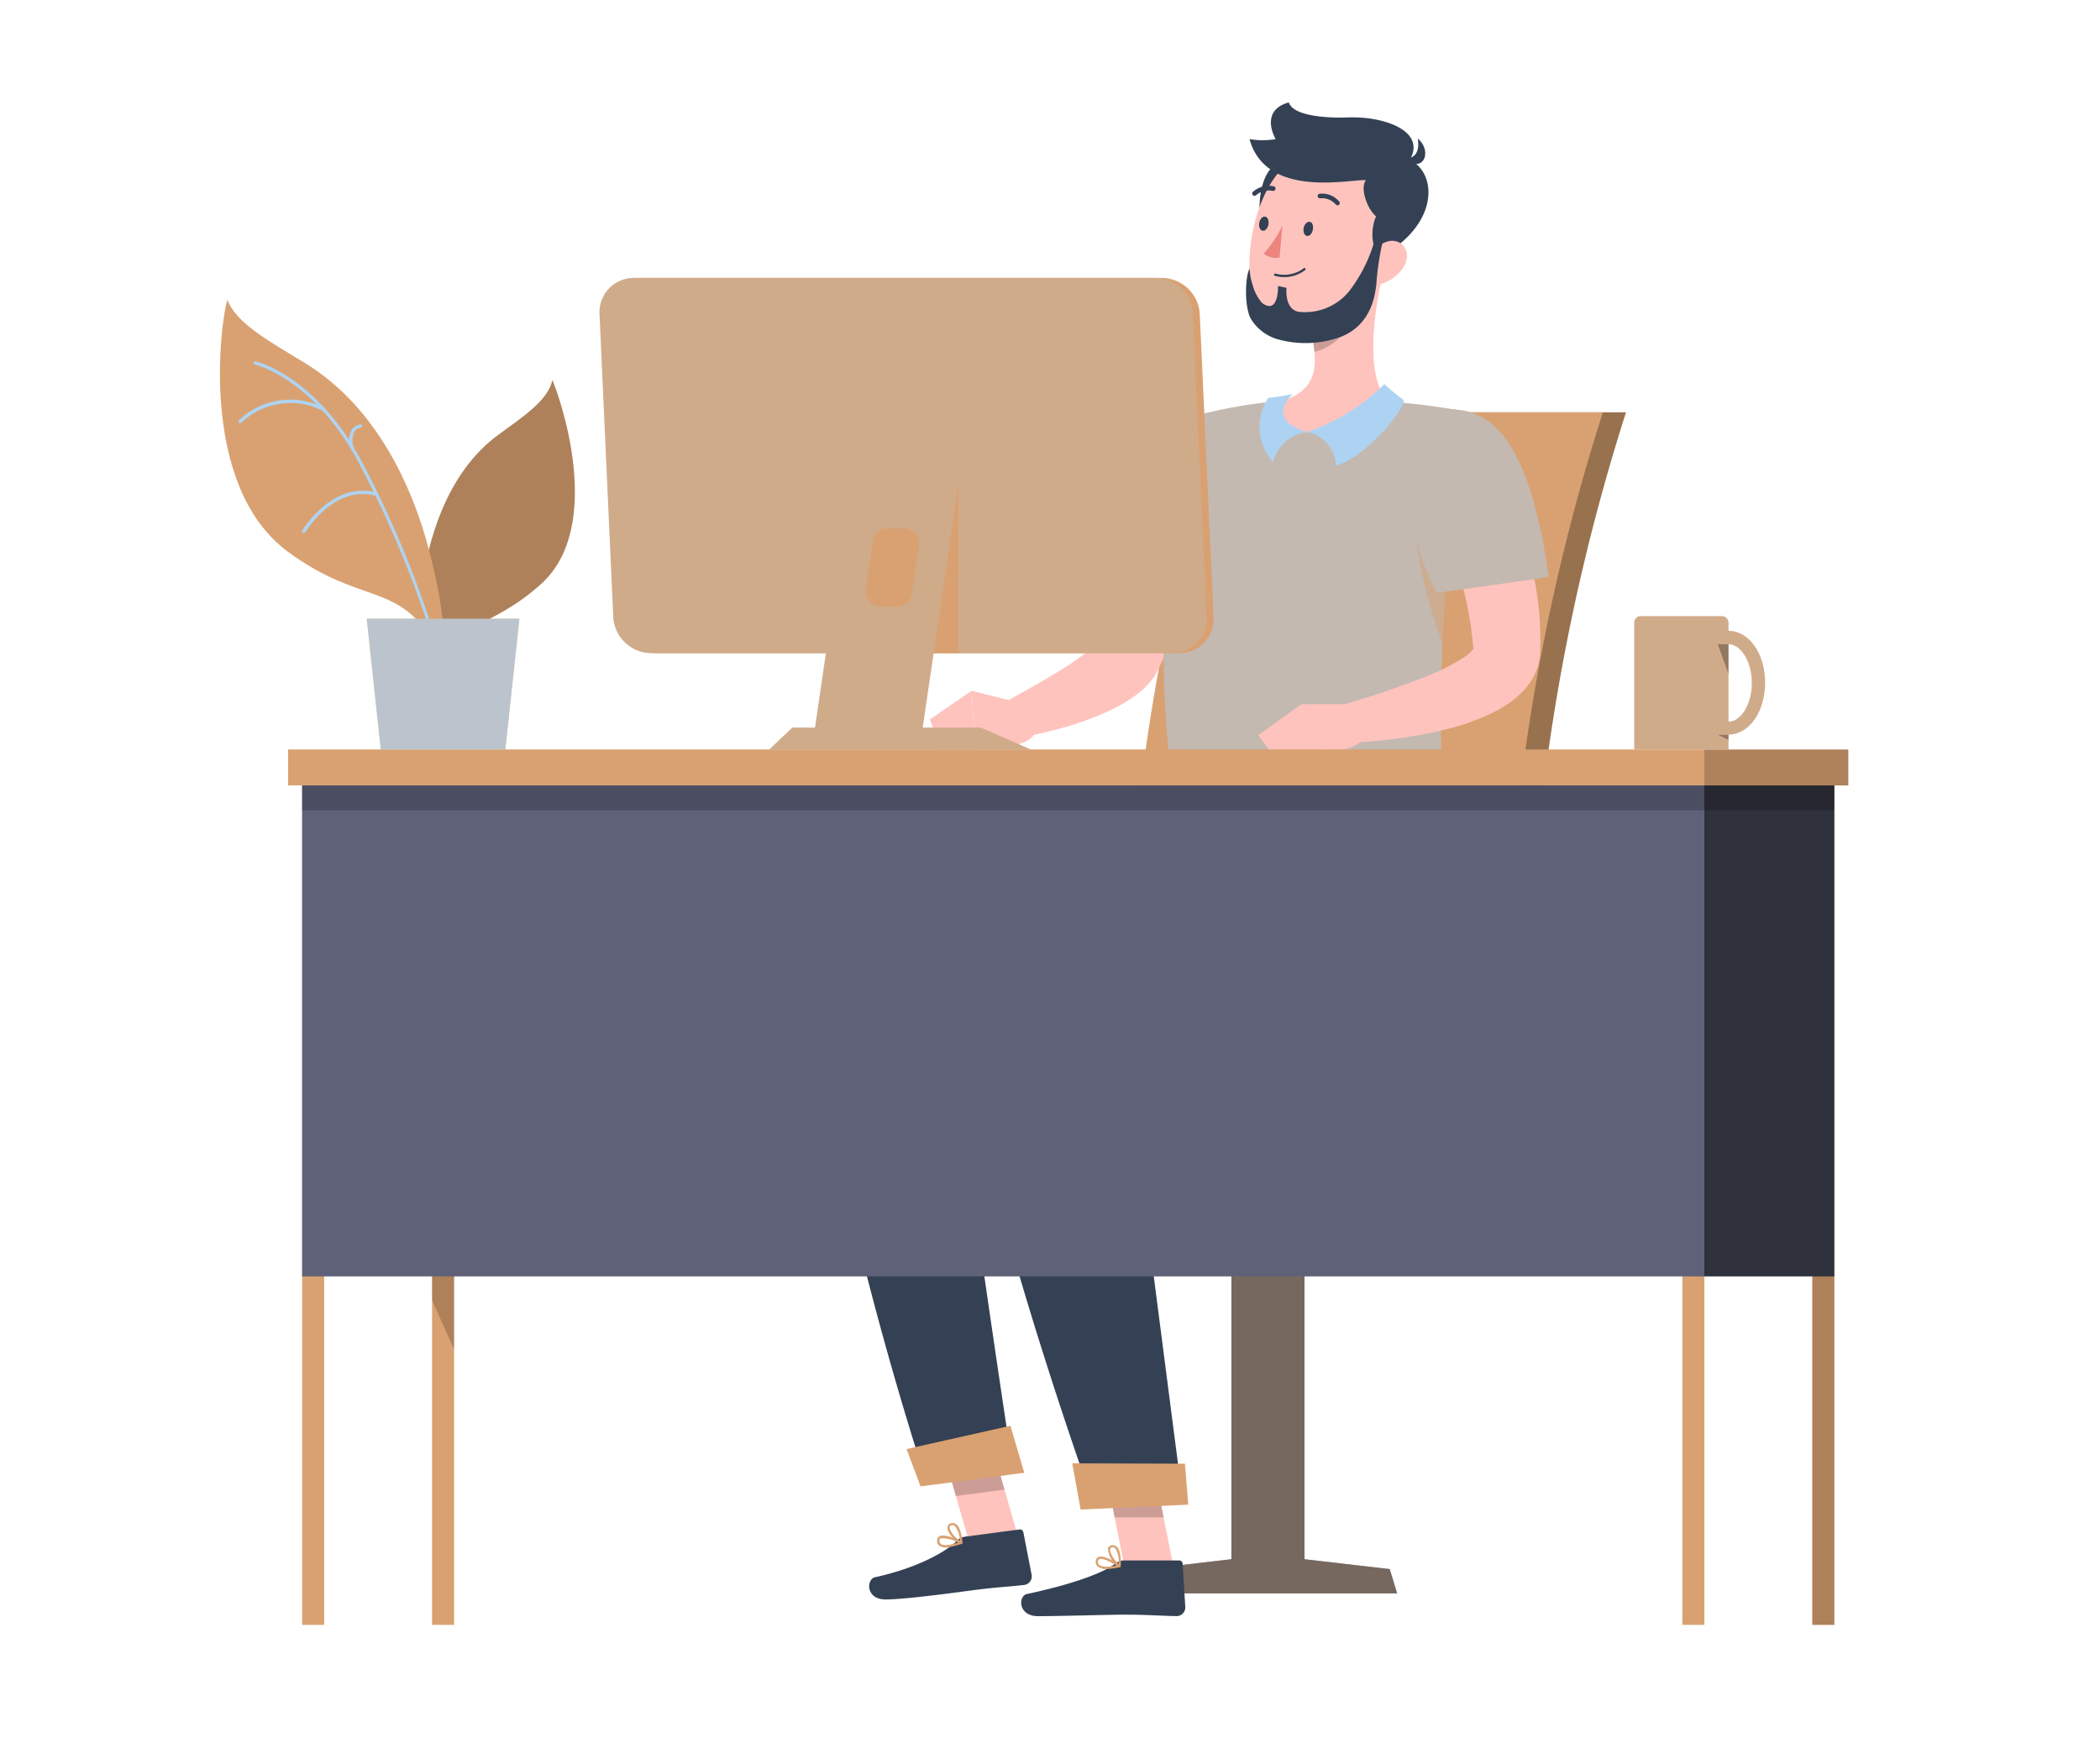 <svg xmlns="http://www.w3.org/2000/svg" width="371" height="308" viewBox="0 0 371 308">
  <g id="Grupo_59422" data-name="Grupo 59422" transform="translate(-531.452 -7621.71)">
    <rect id="Rectángulo_5971" data-name="Rectángulo 5971" width="371" height="308" transform="translate(531.452 7621.71)" fill="#344154" opacity="0"/>
    <g id="Grupo_59421" data-name="Grupo 59421" transform="translate(570.309 7639.799)">
      <g id="freepik--Character--inject-99" transform="translate(104.777)">
        <path id="Trazado_106364" data-name="Trazado 106364" d="M711.517,7819.1l-15.059-1.747v-86.383H683.548v86.383l-15.059,1.747-1.31,4.282h45.646Z" transform="translate(-609.633 -7559.98)" fill="#344154"/>
        <path id="Trazado_106365" data-name="Trazado 106365" d="M711.517,7819.1l-15.059-1.747v-86.383H683.548v86.383l-15.059,1.747-1.31,4.282h45.646Z" transform="translate(-609.633 -7559.98)" fill="#d9a171" opacity="0.4" style="isolation: isolate"/>
        <path id="Trazado_106366" data-name="Trazado 106366" d="M685.618,7652.633h67.095a364.031,364.031,0,0,0-17.318,109.822H668.3A364.056,364.056,0,0,1,685.618,7652.633Z" transform="translate(-609.09 -7597.879)" fill="#d9a171"/>
        <path id="Trazado_106367" data-name="Trazado 106367" d="M685.618,7652.633h67.095a364.031,364.031,0,0,0-17.318,109.822H668.3A364.056,364.056,0,0,1,685.618,7652.633Z" transform="translate(-609.09 -7597.879)" opacity="0.3" style="isolation: isolate"/>
        <path id="Trazado_106368" data-name="Trazado 106368" d="M682.872,7652.633h67.095a364.057,364.057,0,0,0-17.328,109.823H665.544a363.676,363.676,0,0,1,17.328-109.822Z" transform="translate(-610.424 -7597.879)" fill="#d9a171"/>
        <path id="Trazado_106369" data-name="Trazado 106369" d="M734.1,7738.164H639.123c3.995-8.689,11.258-14.014,19.1-14.014H727.66Z" transform="translate(-623.206 -7563.278)" fill="#d9a171"/>
        <path id="Trazado_106370" data-name="Trazado 106370" d="M731.091,7738.164H685.232c3.982-8.689,11.246-14.014,19.1-14.014h16.231C728.4,7724.149,732.273,7728.677,731.091,7738.164Z" transform="translate(-600.898 -7563.278)" fill="#d9a171"/>
        <path id="Trazado_106371" data-name="Trazado 106371" d="M731.091,7738.164H685.232c3.982-8.689,11.246-14.014,19.1-14.014h16.231C728.4,7724.149,732.273,7728.677,731.091,7738.164Z" transform="translate(-600.898 -7563.278)" opacity="0.3" style="isolation: isolate"/>
        <path id="Trazado_106372" data-name="Trazado 106372" d="M657.644,7793.6l-8.594,1.13-5.591-19.469,8.594-1.13Z" transform="translate(-621.108 -7539.096)" fill="#ffc3bd"/>
        <path id="Trazado_106373" data-name="Trazado 106373" d="M652.025,7786.916l9.584-1.267a.626.626,0,0,1,.714.5l1.471,7.568a1.533,1.533,0,0,1-1.3,1.727c-3.365.383-4.995.394-9.234.957-2.609.342-11.587,1.587-15.218,1.609s-3.451-3.561-1.96-3.919c6.891-1.484,12.354-4.261,14.526-6.465a2.461,2.461,0,0,1,1.417-.71Z" transform="translate(-625.162 -7533.528)" fill="#344154"/>
        <path id="Trazado_106374" data-name="Trazado 106374" d="M652.053,7774.141l-8.594,1.128,2.886,10.032,8.594-1.129Z" transform="translate(-621.108 -7539.094)" opacity="0.2" style="isolation: isolate"/>
        <path id="Trazado_106375" data-name="Trazado 106375" d="M693.123,7703.128s-67.365,4.825-64.646,29.5c3.908,35.475,19.171,82.053,19.171,82.053L663.271,7812s-6.539-42.952-10.011-70.643c16.806-6.964,62.388-.287,67.734-14.8a47.534,47.534,0,0,0,2.013-23.43Z" transform="translate(-628.396 -7573.451)" fill="#344154"/>
        <path id="Trazado_106376" data-name="Trazado 106376" d="M653.92,7716.972s1.64,7.338,2.758,15.3h-.148l-1.726.268-.89.17-.991.182a39.366,39.366,0,0,0-4.006,1.064l-.905.3c-.393.128-.778.288-1.14.438.395,3.194,1.758,7.358,1.769,11C633.659,7727.975,646.013,7716.972,653.92,7716.972Z" transform="translate(-622.013 -7566.751)" opacity="0.3" style="isolation: isolate"/>
        <path id="Trazado_106377" data-name="Trazado 106377" d="M660.332,7781.6,642,7784.006l-2.471-6.593,18.352-4.113Z" transform="translate(-623.008 -7539.5)" fill="#d9a171"/>
        <path id="Trazado_106378" data-name="Trazado 106378" d="M645.259,7788.418a11.019,11.019,0,0,0,2.248-.607.216.216,0,0,0,.138-.171.2.2,0,0,0-.117-.191c-.3-.16-2.94-1.5-3.941-.948a.788.788,0,0,0-.393.626,1.068,1.068,0,0,0,.393,1.066,2.349,2.349,0,0,0,1.672.227Zm1.662-.821c-1.491.5-2.631.608-3.089.257a.718.718,0,0,1-.234-.694.364.364,0,0,1,.181-.308,5.674,5.674,0,0,1,3.143.787Z" transform="translate(-621.248 -7533.177)" fill="#d9a171"/>
        <path id="Trazado_106379" data-name="Trazado 106379" d="M646.872,7788.585a.126.126,0,0,0,.085,0,.213.213,0,0,0,.1-.18c0-.1-.138-2.6-1.119-3.314a.979.979,0,0,0-.89-.17.776.776,0,0,0-.648.7c-.076.959,1.448,2.588,2.364,2.982a.174.174,0,0,0,.113-.019Zm-1.632-3.324a.641.641,0,0,1,.457.118,4.531,4.531,0,0,1,.917,2.651c-.831-.532-1.865-1.781-1.812-2.407,0-.127.053-.276.341-.339Z" transform="translate(-620.657 -7533.897)" fill="#d9a171"/>
        <path id="Trazado_106380" data-name="Trazado 106380" d="M691.492,7659.238c-.742,3.345-1.65,6.455-2.555,9.646s-1.929,6.314-3.036,9.435-2.269,6.24-3.536,9.348-2.684,6.156-4.207,9.19l-.277.545-.105.159a14.244,14.244,0,0,1-3.366,3.387,26.965,26.965,0,0,1-3.143,1.97,45,45,0,0,1-6.06,2.6c-2.012.7-4.025,1.29-6.037,1.79a60.147,60.147,0,0,1-6.146,1.188l-1.991-6.178,5.058-2.833c1.672-.958,3.324-1.908,4.9-2.886a49.73,49.73,0,0,0,4.408-2.993,13.58,13.58,0,0,0,1.694-1.484c.436-.458.755-.9.692-.948l-.383.7c1.16-2.833,2.226-5.741,3.264-8.681s1.971-5.921,2.9-8.936,1.812-6.026,2.671-9.062,1.7-6.124,2.5-9.051Z" transform="translate(-617.444 -7596.18)" fill="#ffc3bd"/>
        <path id="Trazado_106381" data-name="Trazado 106381" d="M672.639,7658.653a81.807,81.807,0,0,0-11.722,19.395l18.426,11.087c5.324-6.486,11.949-23.622,12.215-29.406C691.979,7650.848,680.221,7649.953,672.639,7658.653Z" transform="translate(-612.662 -7597.906)" fill="#d9a171"/>
        <path id="Trazado_106382" data-name="Trazado 106382" d="M672.639,7658.653a81.807,81.807,0,0,0-11.722,19.395l18.426,11.087c5.324-6.486,11.949-23.622,12.215-29.406C691.979,7650.848,680.221,7649.953,672.639,7658.653Z" transform="translate(-612.662 -7597.906)" fill="#aed3f2" opacity="0.5" style="isolation: isolate"/>
        <path id="Trazado_106383" data-name="Trazado 106383" d="M675.834,7662.529c-4.015,3.375-6.87,10.387-8.116,17.213l8.339,5.014a63.33,63.33,0,0,0,7.925-14.773C682.107,7664.268,679.381,7659.546,675.834,7662.529Z" transform="translate(-609.372 -7593.537)" fill="#d9a171" opacity="0.5" style="isolation: isolate"/>
        <path id="Trazado_106384" data-name="Trazado 106384" d="M675.555,7797.289H666.9l-3.972-20.055h8.658Z" transform="translate(-611.692 -7537.595)" fill="#ffc3bd"/>
        <path id="Trazado_106385" data-name="Trazado 106385" d="M671.331,7789.328h9.735a.619.619,0,0,1,.638.595l.469,7.7a1.534,1.534,0,0,1-1.512,1.544c-3.386-.062-5-.254-9.287-.254-2.631,0-11.554.267-15.187.267s-3.536-3.59-1.991-3.919c6.9-1.461,13.206-3.473,15.645-5.39a2.438,2.438,0,0,1,1.49-.542Z" transform="translate(-616.404 -7531.744)" fill="#344154"/>
        <path id="Trazado_106386" data-name="Trazado 106386" d="M671.582,7777.233h-8.658l2.055,10.342h8.658Z" transform="translate(-611.691 -7537.595)" opacity="0.2" style="isolation: isolate"/>
        <path id="Trazado_106387" data-name="Trazado 106387" d="M701.615,7703.127s-57.085,4.823-55.68,29.615c1.534,27.154,23.515,88.194,23.515,88.194H685.31s-7.179-55.23-10.651-82.879c16.093,0,49.48,3.036,54.827-11.479a42.612,42.612,0,0,0,1.524-23Z" transform="translate(-619.923 -7573.451)" fill="#344154"/>
        <path id="Trazado_106388" data-name="Trazado 106388" d="M679.754,7785.069l-19.021.861-1.47-8.16,19.905.063Z" transform="translate(-613.462 -7537.336)" fill="#d9a171"/>
        <path id="Trazado_106389" data-name="Trazado 106389" d="M663.974,7791.063a11.355,11.355,0,0,0,2.312-.308.2.2,0,0,0,.148-.162.188.188,0,0,0-.085-.2c-.277-.191-2.727-1.874-3.78-1.459a.769.769,0,0,0-.469.575,1.069,1.069,0,0,0,.255,1.065,2.31,2.31,0,0,0,1.618.49Zm1.758-.608c-1.555.31-2.695.268-3.1-.137a.74.74,0,0,1-.138-.724.371.371,0,0,1,.222-.288c.565-.213,2,.511,3.015,1.15Z" transform="translate(-612.114 -7531.967)" fill="#d9a171"/>
        <path id="Trazado_106390" data-name="Trazado 106390" d="M665.576,7791.409h.085a.19.19,0,0,0,.107-.161c0-.1.2-2.6-.671-3.439a1.076,1.076,0,0,0-.852-.287.792.792,0,0,0-.742.619,4.4,4.4,0,0,0,1.96,3.265A.19.19,0,0,0,665.576,7791.409Zm-1.187-3.516a.619.619,0,0,1,.436.181,4.49,4.49,0,0,1,.576,2.748c-.757-.628-1.619-2-1.491-2.62,0-.118.1-.266.393-.3Z" transform="translate(-611.411 -7532.621)" fill="#d9a171"/>
        <path id="Trazado_106391" data-name="Trazado 106391" d="M656.956,7688.213l-9.68-2.429.681,10.352s9.585,0,10.394-2.819Z" transform="translate(-619.262 -7581.839)" fill="#ffc3bd"/>
        <path id="Trazado_106392" data-name="Trazado 106392" d="M642.317,7690.832l2.279,6.5,5.762-1.187-.681-10.353Z" transform="translate(-621.661 -7581.838)" fill="#ffc3bd"/>
        <path id="Trazado_106393" data-name="Trazado 106393" d="M673.011,7728.706h46.307c.331-4.133-.628-17.594.086-34.73a219.866,219.866,0,0,1,4.6-37.767c.214-.935.426-1.852.65-2.788,0,0-2.353-.48-5.719-.969-2.791-.416-6.294-.831-9.723-.992a171.07,171.07,0,0,0-19.681,0c-3.026.277-5.986.777-8.339,1.235-3.015.607-4.793,1.129-4.793,1.129S664.96,7680.013,673.011,7728.706Z" transform="translate(-608.2 -7598.583)" fill="#d9a171"/>
        <path id="Trazado_106394" data-name="Trazado 106394" d="M673.011,7728.706h46.307c.331-4.133-.628-17.594.086-34.73a219.866,219.866,0,0,1,4.6-37.767c.214-.935.426-1.852.65-2.788,0,0-2.353-.48-5.719-.969-2.791-.416-6.294-.831-9.723-.992a171.07,171.07,0,0,0-19.681,0c-3.026.277-5.986.777-8.339,1.235-3.015.607-4.793,1.129-4.793,1.129S664.96,7680.013,673.011,7728.706Z" transform="translate(-608.2 -7598.583)" fill="#aed3f2" opacity="0.5" style="isolation: isolate"/>
        <path id="Trazado_106395" data-name="Trazado 106395" d="M704.995,7692.368a220.14,220.14,0,0,1,4.6-37.777c-3.089-.265-8.382,0-9.254,5.046C699.393,7665,699.319,7677.543,704.995,7692.368Z" transform="translate(-593.824 -7596.965)" fill="#d9a171" opacity="0.5" style="isolation: isolate"/>
        <path id="Trazado_106396" data-name="Trazado 106396" d="M717.545,7656.731c.445.82.755,1.438,1.064,2.129s.65,1.384.958,2.13q.927,2.076,1.758,4.186a85.089,85.089,0,0,1,2.864,8.658,74.231,74.231,0,0,1,1.907,9.051,54.065,54.065,0,0,1,.553,9.522v.916a10.333,10.333,0,0,1-.947,3.561,11.734,11.734,0,0,1-2.333,3.291,18.988,18.988,0,0,1-4.867,3.427,41.919,41.919,0,0,1-9.085,3.2,79.408,79.408,0,0,1-8.839,1.585,83.907,83.907,0,0,1-8.861.642l-.872-6.445a163.317,163.317,0,0,0,15.559-5.218,38.646,38.646,0,0,0,6.636-3.333,7.576,7.576,0,0,0,1.916-1.694c.14-.2.14-.308.065-.213a.88.88,0,0,0-.129.278,1.167,1.167,0,0,0-.052.211v-.158a62.691,62.691,0,0,0-3.057-14.986q-1.215-3.749-2.706-7.456c-.479-1.235-.99-2.47-1.522-3.684l-.821-1.8-.777-1.672Z" transform="translate(-598.183 -7595.897)" fill="#ffc3bd"/>
        <path id="Trazado_106397" data-name="Trazado 106397" d="M710.787,7652.877c-8.435-2.662-13.845,4.079-11.5,15.762s5.326,16.039,5.326,16.039l19.724-2.79C722.72,7670.43,719.413,7655.6,710.787,7652.877Z" transform="translate(-594.365 -7598.04)" fill="#d9a171"/>
        <path id="Trazado_106398" data-name="Trazado 106398" d="M710.787,7652.877c-8.435-2.662-13.845,4.079-11.5,15.762s5.326,16.039,5.326,16.039l19.724-2.79C722.72,7670.43,719.413,7655.6,710.787,7652.877Z" transform="translate(-594.365 -7598.04)" fill="#aed3f2" opacity="0.5" style="isolation: isolate"/>
        <path id="Trazado_106399" data-name="Trazado 106399" d="M702.6,7636.49l-5.262,4.366-7.177,6.006a23.678,23.678,0,0,1,.457,2.9c.384,3.9-.617,7.457-6.336,8.787,0,0-5.638,5.262,5.622,5.42s13.845-5.323,13.845-5.323C699.5,7654.382,701.137,7642.827,702.6,7636.49Z" transform="translate(-602.043 -7605.69)" fill="#ffc3bd"/>
        <path id="Trazado_106400" data-name="Trazado 106400" d="M700.867,7649.273a35.525,35.525,0,0,1-13.633,8.459,6.307,6.307,0,0,1,5.07,5.954c5.57-1.662,12.183-10.034,12-11.588a35.38,35.38,0,0,1-3.439-2.825Z" transform="translate(-599.93 -7599.506)" fill="#aed3f2"/>
        <path id="Trazado_106401" data-name="Trazado 106401" d="M687.477,7650.442s-5.262,4.411,2.5,6.72a7.078,7.078,0,0,0-6.027,5.324,9.305,9.305,0,0,1-.852-11.352,34.257,34.257,0,0,0,4.378-.691Z" transform="translate(-602.675 -7598.938)" fill="#aed3f2"/>
        <path id="Trazado_106402" data-name="Trazado 106402" d="M687.78,7645.421a23.7,23.7,0,0,1,.457,2.9c2.671-.531,6.253-3.386,6.625-6.111a13.006,13.006,0,0,0,.095-2.739Z" transform="translate(-599.666 -7604.247)" opacity="0.2" style="isolation: isolate"/>
        <path id="Trazado_106403" data-name="Trazado 106403" d="M683.922,7623.663c-3.536,2.929-2.9,14.261.5,13.217S689.759,7618.85,683.922,7623.663Z" transform="translate(-602.677 -7612.31)" fill="#344154"/>
        <path id="Trazado_106404" data-name="Trazado 106404" d="M705.987,7634.89c-1.831,8.413-2.47,13.419-7.455,17.264a11.2,11.2,0,0,1-18.1-8.062c-.65-7.84,2.46-20.29,11.311-22.674a11.331,11.331,0,0,1,14.244,13.472Z" transform="translate(-603.262 -7613.205)" fill="#ffc3bd"/>
        <path id="Trazado_106405" data-name="Trazado 106405" d="M703.21,7643.187a8.21,8.21,0,0,1-.49-7.326c-1.458-1.16-2.918-4.91-1.789-6.39-2.853-.191-17.626,3.355-20.565-7.253a13.727,13.727,0,0,0,4.622,0s-3-5,2.322-6.486c.778,2.522,7.2,2.778,10.387,2.661,6.529-.266,13.973,2.45,10.959,7.519C713.423,7628.012,714.2,7637.277,703.21,7643.187Z" transform="translate(-603.253 -7615.732)" fill="#344154"/>
        <path id="Trazado_106406" data-name="Trazado 106406" d="M698.632,7623.511s3.264.683,2.631-3.472C703.957,7622.318,702.232,7626.483,698.632,7623.511Z" transform="translate(-594.415 -7613.648)" fill="#344154"/>
        <path id="Trazado_106407" data-name="Trazado 106407" d="M700.885,7637.218a7.661,7.661,0,0,1-4.622,2.853c-2.386.429-3.116-1.767-2.055-3.885.948-1.917,3.334-4.441,5.527-3.9S702.3,7635.385,700.885,7637.218Z" transform="translate(-596.786 -7607.759)" fill="#ffc3bd"/>
        <path id="Trazado_106408" data-name="Trazado 106408" d="M702.643,7632.233a26.513,26.513,0,0,1-4.26,8.594,9.994,9.994,0,0,1-8.69,3.95c-3.055-.052-2.588-4.258-2.588-4.258l-1.5-.341s.16,5.208-2.819,3a7.955,7.955,0,0,1-1.672-3.2,10.33,10.33,0,0,1-.531-2.852h0c-.726,1.149-.991,6.251.116,8.678a8.2,8.2,0,0,0,4.772,3.771,18.243,18.243,0,0,0,11.194-.392c5.43-2.132,6.218-7.371,6.389-10.354a48.533,48.533,0,0,1,1.065-6.56Z" transform="translate(-603.454 -7607.748)" fill="#344154"/>
        <path id="Trazado_106409" data-name="Trazado 106409" d="M688.451,7631.3c-.107.693-.554,1.2-1.012,1.149s-.734-.66-.628-1.335.564-1.213,1.064-1.162S688.558,7630.617,688.451,7631.3Z" transform="translate(-600.145 -7608.852)" fill="#344154"/>
        <path id="Trazado_106410" data-name="Trazado 106410" d="M683.168,7630.669c-.107.693-.553,1.215-1.012,1.163s-.735-.661-.628-1.354.564-1.2,1.012-1.15S683.278,7629.979,683.168,7630.669Z" transform="translate(-602.701 -7609.155)" fill="#344154"/>
        <path id="Trazado_106411" data-name="Trazado 106411" d="M685.347,7630.417a22.37,22.37,0,0,1-3.281,4.931,3.364,3.364,0,0,0,2.791.67Z" transform="translate(-602.43 -7608.626)" fill="#ed847e"/>
        <path id="Trazado_106412" data-name="Trazado 106412" d="M684.226,7636.994a5.974,5.974,0,0,0,4.569-1.187.207.207,0,0,0,.071-.139.2.2,0,0,0-.048-.147.2.2,0,0,0-.288-.022,5.75,5.75,0,0,1-4.994.937.2.2,0,0,0-.245.15h0a.193.193,0,0,0,.011.147.189.189,0,0,0,.112.1h.015a5.782,5.782,0,0,0,.8.168Z" transform="translate(-601.843 -7606.193)" fill="#344154"/>
        <path id="Trazado_106413" data-name="Trazado 106413" d="M692.085,7628.646a.346.346,0,0,0,.181-.1.4.4,0,0,0,0-.573h0a3.909,3.909,0,0,0-3.44-1.353.4.4,0,0,0-.343.459v.01a.416.416,0,0,0,.479.33,3.194,3.194,0,0,1,2.695,1.065.4.4,0,0,0,.427.157Z" transform="translate(-599.327 -7610.475)" fill="#344154"/>
        <path id="Trazado_106414" data-name="Trazado 106414" d="M680.987,7627.414a.373.373,0,0,0,.374-.075,3.387,3.387,0,0,1,2.917-.787.429.429,0,0,0,.512-.288.416.416,0,0,0-.288-.512h0a4.254,4.254,0,0,0-3.663.958.4.4,0,0,0-.073.553l.019.023a.42.42,0,0,0,.2.127Z" transform="translate(-603.098 -7610.927)" fill="#344154"/>
        <path id="Trazado_106415" data-name="Trazado 106415" d="M694.551,7687.378h-8l3.877,8.52s7.864-.117,7.455-4.164Z" transform="translate(-600.26 -7581.069)" fill="#ffc3bd"/>
        <path id="Trazado_106416" data-name="Trazado 106416" d="M681.413,7692.867l4.1,5.528,7.4-2.5-3.877-8.521Z" transform="translate(-602.746 -7581.072)" fill="#ffc3bd"/>
      </g>
      <g id="freepik--Desk--inject-99" transform="translate(0 31.014)">
        <rect id="Rectángulo_5972" data-name="Rectángulo 5972" width="3.888" height="148.314" transform="translate(258.357 89.641)" fill="#d9a171"/>
        <rect id="Rectángulo_5973" data-name="Rectángulo 5973" width="3.888" height="148.314" transform="translate(281.319 89.641)" fill="#d9a171"/>
        <rect id="Rectángulo_5974" data-name="Rectángulo 5974" width="3.888" height="148.314" transform="translate(281.319 89.641)" opacity="0.2" style="isolation: isolate"/>
        <rect id="Rectángulo_5975" data-name="Rectángulo 5975" width="3.888" height="148.314" transform="translate(37.475 89.641)" fill="#d9a171"/>
        <path id="Trazado_106417" data-name="Trazado 106417" d="M583.038,7697.046h3.888V7796.7l-3.888-8.7Z" transform="translate(-545.563 -7607.404)" opacity="0.2" style="isolation: isolate"/>
        <rect id="Rectángulo_5976" data-name="Rectángulo 5976" width="3.888" height="148.314" transform="translate(14.523 89.641)" fill="#d9a171"/>
        <rect id="Rectángulo_5977" data-name="Rectángulo 5977" width="247.732" height="86.755" transform="translate(14.523 89.641)" fill="#5e6178"/>
        <rect id="Rectángulo_5978" data-name="Rectángulo 5978" width="250.213" height="6.337" transform="translate(12.043 83.304)" fill="#d9a171"/>
        <rect id="Rectángulo_5979" data-name="Rectángulo 5979" width="22.952" height="86.755" transform="translate(262.245 89.641)" fill="#2f313c"/>
        <rect id="Rectángulo_5980" data-name="Rectángulo 5980" width="25.432" height="6.337" transform="translate(262.245 83.316)" fill="#d9a171"/>
        <rect id="Rectángulo_5981" data-name="Rectángulo 5981" width="25.432" height="6.337" transform="translate(262.245 83.316)" opacity="0.2" style="isolation: isolate"/>
        <rect id="Rectángulo_5982" data-name="Rectángulo 5982" width="270.683" height="4.41" transform="translate(14.523 89.652)" opacity="0.2" style="isolation: isolate"/>
        <path id="Trazado_106418" data-name="Trazado 106418" d="M704.977,7702.919h-92.07a6.764,6.764,0,0,1-6.667-6.392l-2.427-53.505a6.058,6.058,0,0,1,5.72-6.38c.12-.006.24-.01.36-.008h92.07a6.763,6.763,0,0,1,6.656,6.388l2.44,53.507a6.05,6.05,0,0,1-5.7,6.38C705.233,7702.91,705.105,7702.919,704.977,7702.919Z" transform="translate(-535.516 -7636.634)" fill="#d9a171"/>
        <path id="Trazado_106419" data-name="Trazado 106419" d="M704.146,7702.919h-92.07a6.763,6.763,0,0,1-6.668-6.392l-2.427-53.505a6.058,6.058,0,0,1,5.72-6.38c.12-.006.24-.01.361-.008h92.07a6.761,6.761,0,0,1,6.656,6.389l2.439,53.506a6.048,6.048,0,0,1-5.7,6.38C704.4,7702.91,704.274,7702.919,704.146,7702.919Z" transform="translate(-535.919 -7636.634)" fill="#d9a171"/>
        <path id="Trazado_106420" data-name="Trazado 106420" d="M704.146,7702.919h-92.07a6.763,6.763,0,0,1-6.668-6.392l-2.427-53.505a6.058,6.058,0,0,1,5.72-6.38c.12-.006.24-.01.361-.008h92.07a6.761,6.761,0,0,1,6.656,6.389l2.439,53.506a6.048,6.048,0,0,1-5.7,6.38C704.4,7702.91,704.274,7702.919,704.146,7702.919Z" transform="translate(-535.919 -7636.634)" fill="#aed3f2" opacity="0.2" style="isolation: isolate"/>
        <rect id="Rectángulo_5983" data-name="Rectángulo 5983" width="17.583" height="32.334" transform="translate(112.877 33.953)" fill="#d9a171"/>
        <path id="Trazado_106421" data-name="Trazado 106421" d="M636.014,7657.189l-7.765,52.792H647.27l7.765-52.792Zm11.172,16.774-1.257,8.52a2.662,2.662,0,0,1-2.631,2.279h-2.865a2.669,2.669,0,0,1-2.671-2.679,2.712,2.712,0,0,1,.026-.378l1.257-8.52a2.663,2.663,0,0,1,2.631-2.28h2.865a2.68,2.68,0,0,1,2.644,3.058Z" transform="translate(-523.69 -7626.688)" fill="#d9a171"/>
        <path id="Trazado_106422" data-name="Trazado 106422" d="M636.014,7657.189l-7.765,52.792H647.27l7.765-52.792Zm11.172,16.774-1.257,8.52a2.662,2.662,0,0,1-2.631,2.279h-2.865a2.669,2.669,0,0,1-2.671-2.679,2.712,2.712,0,0,1,.026-.378l1.257-8.52a2.663,2.663,0,0,1,2.631-2.28h2.865a2.68,2.68,0,0,1,2.644,3.058Z" transform="translate(-523.69 -7626.688)" fill="#aed3f2" opacity="0.2" style="isolation: isolate"/>
        <path id="Trazado_106423" data-name="Trazado 106423" d="M660.563,7690.169H627.271l-4.089,3.877h46.232Z" transform="translate(-526.141 -7610.73)" fill="#d9a171"/>
        <path id="Trazado_106424" data-name="Trazado 106424" d="M660.563,7690.169H627.271l-4.089,3.877h46.232Z" transform="translate(-526.141 -7610.73)" fill="#aed3f2" opacity="0.2" style="isolation: isolate"/>
        <path id="Trazado_106425" data-name="Trazado 106425" d="M582.51,7702.218c-1.874-1.063-1.236-11.31-.415-17.167,1-7.082,3.983-19.617,13.461-26.56,4.517-3.312,8.83-6.124,9.585-9.689,1.384,3.194,9.255,25.817-1.97,35.986C593.671,7693.381,586.632,7691.464,582.51,7702.218Z" transform="translate(-546.409 -7630.749)" fill="#d9a171"/>
        <g id="Grupo_59420" data-name="Grupo 59420" transform="translate(34.881 18.053)" opacity="0.2">
          <path id="Trazado_106426" data-name="Trazado 106426" d="M582.51,7702.218c-1.874-1.063-1.236-11.31-.415-17.167,1-7.082,3.983-19.617,13.461-26.56,4.517-3.312,8.83-6.124,9.585-9.689,1.384,3.194,9.255,25.817-1.97,35.986C593.671,7693.381,586.632,7691.464,582.51,7702.218Z" transform="translate(-581.29 -7648.801)"/>
        </g>
        <path id="Trazado_106427" data-name="Trazado 106427" d="M596.374,7701.029c2.184-1.224-.319-13.163-2.321-19.957-2.419-8.222-8.234-22.75-21.3-30.694-6.2-3.781-12.089-6.974-13.651-11.14-1.214,3.7-5.112,32.8,10.649,44.476C583.137,7693.586,589.4,7688.594,596.374,7701.029Z" transform="translate(-557.782 -7635.373)" fill="#d9a171"/>
        <path id="Trazado_106428" data-name="Trazado 106428" d="M593.371,7694.826a.308.308,0,0,1-.288-.213,184.7,184.7,0,0,0-12.227-29.191c-7.987-15.708-18.733-18.265-18.844-18.286a.3.3,0,0,1-.215-.345h0a.289.289,0,0,1,.34-.224h0c.117,0,11.108,2.62,19.235,18.605a184.845,184.845,0,0,1,12.215,29.3.3.3,0,0,1-.2.362Z" transform="translate(-555.843 -7631.831)" fill="#aed3f2"/>
        <path id="Trazado_106429" data-name="Trazado 106429" d="M560.27,7655.246a.285.285,0,0,1-.2-.075.3.3,0,0,1,0-.414,13.109,13.109,0,0,1,15.059-2.185.275.275,0,0,1,.135.368l-.007.017a.278.278,0,0,1-.362.148l-.021-.009a12.524,12.524,0,0,0-14.393,2.129.318.318,0,0,1-.209.021Z" transform="translate(-556.717 -7629.625)" fill="#aed3f2"/>
        <path id="Trazado_106430" data-name="Trazado 106430" d="M567.868,7669.428a.243.243,0,0,1-.257-.394h0c0-.095,5.324-8.882,13.132-6.731a.3.3,0,1,1-.16.564c-7.36-2.033-12.418,6.39-12.464,6.464a.317.317,0,0,1-.251.1Z" transform="translate(-553.057 -7624.377)" fill="#aed3f2"/>
        <path id="Trazado_106431" data-name="Trazado 106431" d="M573.6,7658.32a.308.308,0,0,1-.288-.214,4.391,4.391,0,0,1,.277-3.024,2.244,2.244,0,0,1,1.533-1.012.28.28,0,0,1,.337.2v.024a.3.3,0,0,1-.224.351,1.582,1.582,0,0,0-1.15.741,3.893,3.893,0,0,0-.214,2.568.276.276,0,0,1-.019.211.283.283,0,0,1-.163.135h-.019Z" transform="translate(-550.341 -7628.201)" fill="#aed3f2"/>
        <path id="Trazado_106432" data-name="Trazado 106432" d="M602.22,7677.208H575.264l2.481,23.079h21.993Z" transform="translate(-549.324 -7617.003)" fill="#d9a171"/>
        <path id="Trazado_106433" data-name="Trazado 106433" d="M602.22,7677.208H575.264l2.481,23.079h21.993Z" transform="translate(-549.324 -7617.003)" fill="#aed3f2" opacity="0.7" style="isolation: isolate"/>
        <path id="Trazado_106434" data-name="Trazado 106434" d="M742.819,7679.5v-1.438a1.162,1.162,0,0,0-1.16-1.161H727.334a1.16,1.16,0,0,0-1.162,1.161v22.366h16.647v-2.6c3.62,0,6.465-4.026,6.465-9.17S746.451,7679.5,742.819,7679.5Zm0,15.975v-13.609c2.236,0,4.132,3.13,4.132,6.837s-1.886,6.837-4.132,6.837Z" transform="translate(-476.314 -7617.152)" fill="#d9a171"/>
        <path id="Trazado_106435" data-name="Trazado 106435" d="M742.819,7679.5v-1.438a1.162,1.162,0,0,0-1.16-1.161H727.334a1.16,1.16,0,0,0-1.162,1.161v22.366h16.647v-2.6c3.62,0,6.465-4.026,6.465-9.17S746.451,7679.5,742.819,7679.5Zm0,15.975v-13.609c2.236,0,4.132,3.13,4.132,6.837s-1.886,6.837-4.132,6.837Z" transform="translate(-476.314 -7617.152)" fill="#aed3f2" opacity="0.2" style="isolation: isolate"/>
        <path id="Trazado_106436" data-name="Trazado 106436" d="M738.018,7680.245h-1.9l1.9,5.251Z" transform="translate(-471.5 -7615.534)" opacity="0.3" style="isolation: isolate"/>
        <path id="Trazado_106437" data-name="Trazado 106437" d="M738.018,7691.031h-1.9l1.9.874Z" transform="translate(-471.5 -7610.315)" opacity="0.3" style="isolation: isolate"/>
      </g>
    </g>
  </g>
</svg>
